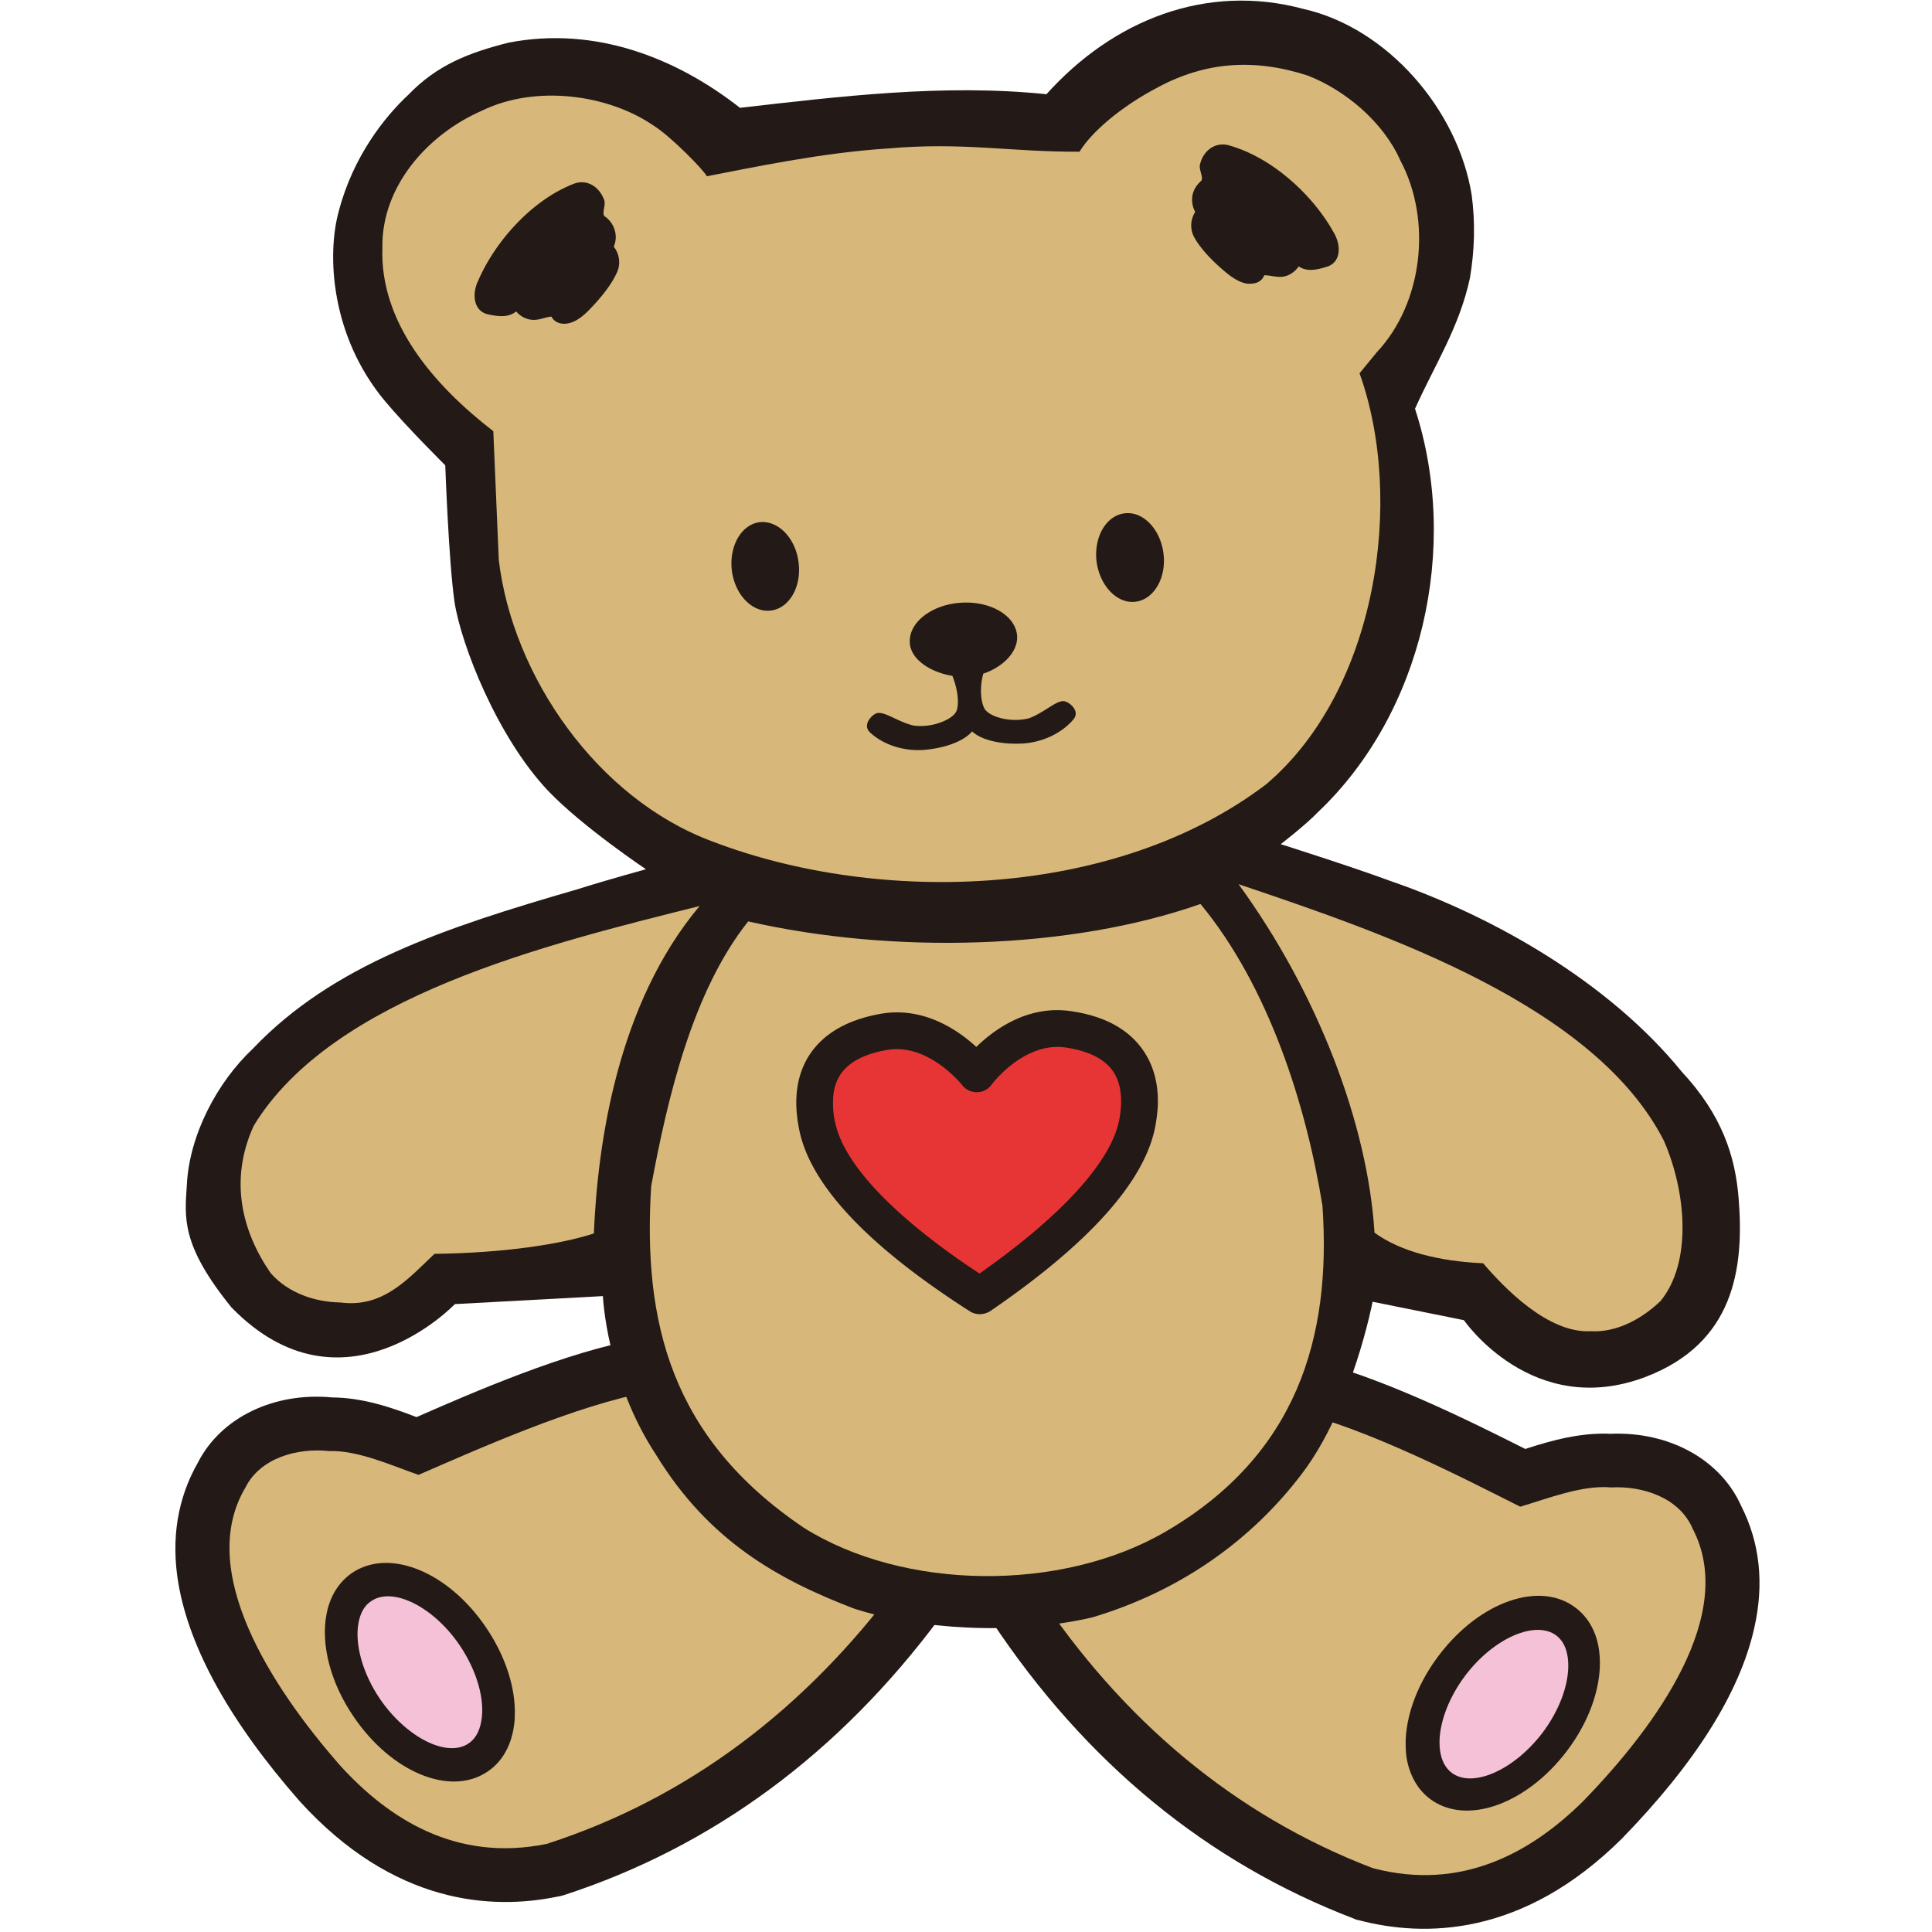 <?xml version="1.0" standalone="no"?><!DOCTYPE svg PUBLIC "-//W3C//DTD SVG 1.1//EN" "http://www.w3.org/Graphics/SVG/1.1/DTD/svg11.dtd"><svg t="1622789750671" class="icon" viewBox="0 0 1024 1024" version="1.1" xmlns="http://www.w3.org/2000/svg" p-id="2036" xmlns:xlink="http://www.w3.org/1999/xlink" width="200" height="200"><defs><style type="text/css"></style></defs><path d="M340.2 709.421c-40.296 6.972-89.829 28.739-119.448 41.68-13.631-5.31-28.924-10.333-44.629-10.425-30.967-2.954-59.047 10.647-71.201 34.487-10.837 18.936-14.382 40.517-10.363 64.167 6 34.739 27.576 73.502 64.26 115.336 49.78 54.843 101.824 57.797 136.722 50.572l1.503-0.283c0.062 0 1.569-0.412 1.569-0.412 78.93-25.595 146.206-75.159 199.757-147.374l24.025-32.315-38.567-12c-34.394-10.652-73.368-37.692-89.767-56.382l-36.02-49.914c-0.535-0.185-17.84 2.861-17.84 2.861" fill="#231916" p-id="2037"></path><path d="M371.897 774.453c21.01 24.689 65.608 53.994 103.584 65.742-48.617 65.33-110.525 112.82-185.684 137.103-48.334 9.895-84.143-13.636-109.486-41.495-37.126-42.339-76.26-103.558-50.253-147.343 7.976-15.988 27.921-21.108 44.161-19.379 15.607-0.535 33.792 7.883 47.613 12.628 29.65-12.813 83.294-37.126 123.307-44.192l26.758 36.936z" fill="#D8B77A" p-id="2038"></path><path d="M258.444 938.967v-0.093 0.093z m-71.798-105.318c-7.101 4.899-11.809 12.406-13.6 21.988-3.108 16.24 2.264 36.591 14.48 54.37 20.13 29.588 51.318 42.277 70.918 28.96 7.127-4.775 11.779-12.406 13.631-22.111 0.412-2.295 0.751-4.554 0.751-6.947 0.659-14.948-4.806-32.006-15.262-47.392-20.037-29.526-51.2-42.154-70.918-28.868zM691.416 719.959c39.921 9.262 88.198 33.55 117.024 48.025 13.976-4.585 29.526-8.799 45.164-8.043 31.157-1.317 58.389 13.729 69.256 38.228 9.957 19.6 12.216 41.243 6.972 64.548-7.667 34.425-31.348 71.865-70.167 111.755-52.605 52.265-104.839 52.358-139.326 43.312l-1.441-0.309c-0.067 0-1.508-0.633-1.508-0.633-77.454-29.65-142.027-82.64-191.745-157.552l-22.235-33.705 39.102-9.921c34.991-8.799 75.313-33.607 92.623-51.576l38.629-47.932c0.566-0.093 17.65 3.803 17.65 3.803" fill="#231916" p-id="2039"></path><path d="M656.317 783.345c-22.266 23.526-68.376 50.32-106.82 60.118 44.974 67.846 104.407 118.48 178.083 146.684 47.804 12.628 84.832-9.046 111.657-35.619 39.226-40.394 81.534-99.287 57.853-144.389-7.101-16.585-26.758-22.646-43.029-21.766-15.612-1.446-34.173 6.093-48.308 10.204-28.832-14.444-81.097-41.68-120.729-50.85l-28.713 35.619z" fill="#D8B77A" p-id="2040"></path><path d="M762.834 877.136c-10.837 14.135-17.084 30.247-17.778 44.634-0.093 3.046 0 6 0.314 8.918 1.415 9.674 5.686 17.526 12.437 22.677 18.936 14.357 50.727 3.334 72.426-24.967 13.163-17.187 19.569-37.255 17.31-53.68-1.322-9.705-5.686-17.465-12.406-22.554-18.88-14.48-50.727-3.391-72.303 24.972zM690.161 780.942c26.665-35.145 37.343-90.992 37.343-90.992l48.401 9.767s36.339 53.022 96.58 29.964c46.296-17.84 52.167-56.85 48.992-94.98-1.852-22.209-8.887-43.883-30.149-66.714-38.758-47.588-99.75-82.229-154.464-101.078-21.576-7.95-58.044-19.477-58.044-19.477s13.286-10.24 19.76-17.022c55.368-52.486 75.344-140.149 51.411-213.774 10.497-23.403 23.434-42.967 29.12-69.323 2.449-14.82 2.887-28.991 0.911-44.001-7.322-45.329-44.788-88.548-89.109-98.566-51.473-13.852-100.846 5.779-136.274 45.2-54.493-5.655-109.774 1.194-162.44 7.194C358.837 31.003 315.907 13.667 269.636 22.585c-21.2 5.341-38.001 11.876-53.14 27.581-12.72 11.835-29.305 32.789-36.874 61.527-6.597 23.619-4.178 66.622 24.37 100.825 11.151 13.415 32.006 34.116 32.006 34.116s1.822 51.164 4.899 72.4c3.551 22.955 22.744 71.731 49.595 100.1 17.995 18.905 51.854 41.583 51.854 41.583s-19.785 5.403-36.715 10.744c-69.915 20.259-129.276 39.89-171.548 84.302-19.003 17.84-33.705 45.735-35.053 72.179-1.101 17.434-3.293 31.785 23.681 65.052 59.047 60.586 118.377-1.791 118.377-1.791l78.457-4.24s1.852 44.13 28.235 84.21c27.828 45.416 64.476 65.989 104.963 81.441 33.108 10.775 84.39 14.387 126.137 4.652 45.915-13.698 84.014-40.27 111.276-76.327" fill="#231916" p-id="2041"></path><path d="M742.292 85.213c16.837 31.698 11.809 75.575-12.561 101.489l-9.144 11.151c24.031 66.936 9.329 167.854-49.435 217.793-79.836 60.72-204.713 64.425-293.914 30.216-60.617-22.61-105.498-87.287-112.877-149.072l-2.892-68.248c-31.595-24.406-60.205-57.514-58.795-97.28-0.535-32.413 23.964-60.051 52.733-72.586 28.801-14.074 67.404-8.418 91.023 7.914 8.851 5.465 26.068 22.991 28.235 26.825 22.363-4.271 60.648-12.53 96.174-14.732 39.571-3.484 64.414 1.888 101.319 1.729 6.309-10.333 21.766-23.84 42.02-34.394 25.034-13.286 50.696-15.139 78.93-5.969 19.945 7.729 40.198 24.689 49.183 45.169M700.931 639.089c-8.671-53.588-28.456-116.124-64.635-159.97-68.973 24.283-162.976 26.758-239.739 9.237-29.645 37.255-42.807 93.976-51.411 140.273-4.492 71.989 10.333 133.46 80.839 181.078 52.955 33.324 136.501 34.394 191.997 1.981 69.225-40.425 87.817-102.585 82.949-172.598M180.476 690.346c22.487 2.954 35.619-12.314 49.811-25.785 36.998-0.443 67.152-5.12 84.457-10.806 2.074-47.994 12.468-121.619 56.063-173.54-81.251 20.326-194.447 47.902-236.282 116.371-13.379 29.12-5.995 56.634 8.923 78.179 9.046 10.369 23.145 15.36 37.029 15.581M656.466 468.652c42.087 57.792 68.469 127.305 72.05 184.69 13.662 9.983 34.296 15.2 57.57 16.209 11.182 13.065 34.358 37.152 56.912 36.02 13.914 0.787 27.226-6.499 37.183-16.08 16.554-20.259 13.76-57.066 1.791-84.74-36.339-71.526-146.046-109.398-225.506-136.105" fill="#D8B77A" p-id="2042"></path><path d="M567.708 535.948h0.093-0.093z m-50.253 18.936c-9.828-9.041-28.044-21.545-50.819-17.521-17.146 3.077-29.711 10.111-37.25 21.231-7.158 10.677-9.108 24.278-5.712 40.517 5.964 29.089 36.432 61.409 90.39 95.927 3.232 2.074 7.472 1.945 10.739-0.093 52.893-36.154 82.414-69.262 87.632-98.536a91.182 91.182 0 0 0 1.22-10.05c0.473-11.84-2.228-21.957-8.197-30.277-7.755-10.868-20.444-17.624-37.749-20.135-22.898-3.396-40.677 9.674-50.253 18.936zM521.159 357.047c-2.418 8.671-0.911 17.686 1.667 19.79 3.046 3.262 13.122 6.345 22.77 3.798 7.883-3.015 14.007-9.231 18.154-9.015 2.542 0.098 8.918 4.904 5.336 9.489-5.527 6.844-16.302 12.813-28.832 13.034-11.372 0.314-20.696-2.357-25.034-6.504-3.828 4.683-12.684 8.449-23.995 9.674-12.592 1.415-23.928-3.17-30.247-9.262-4.117-4.117 1.575-9.674 4.024-10.117 4.142-0.782 11.022 4.683 19.158 6.628 9.983 1.322 19.533-3.015 22.075-6.535 2.264-2.511 2.012-11.398-1.472-19.816-11.588-1.852-22.019-8.696-22.549-17.434-0.756-10.77 11.46-20.326 27.195-21.324 15.643-0.978 28.991 6.875 29.681 17.65 0.473 8.357-7.441 16.461-17.933 19.945M408.72 323.584c9.705-1.286 16.271-12.72 14.511-25.693-1.631-12.849-10.96-22.302-20.732-21.108-9.638 1.317-16.204 12.751-14.573 25.816 1.698 12.849 10.996 22.302 20.794 20.984M601.983 318.917c9.767-1.317 16.363-12.844 14.665-25.723-1.698-12.942-10.991-22.425-20.727-21.108-9.803 1.322-16.302 12.756-14.701 25.729 1.791 12.844 11.022 22.425 20.763 21.103M325.292 130.738c1.132-2.609 1.441-5.655 0.566-8.573a13.338 13.338 0 0 0-5.403-7.538c-1.6-1.446 0.659-5.907-0.154-8.388-2.393-6.972-8.768-11.31-15.674-9.015-22.775 8.573-42.432 31.127-51.2 51.607-3.576 7.41-2.13 16.08 5.027 17.712 6.437 1.477 11.218 1.636 15.139-1.472 1.441 1.698 3.36 3.108 5.686 3.89 5.089 1.636 8.074-0.566 12.967-1.189 1.322 2.604 4.055 3.926 7.132 3.828 2.074-0.123 6.381-0.566 13.07-7.538 5.496-5.65 11.773-13.065 14.82-20.259a13.24 13.24 0 0 0-1.976-13.07M633.496 112.331a13.513 13.513 0 0 1-1.508-8.511c0.535-3.232 2.357-5.933 4.616-7.914 1.477-1.539-1.194-5.902-0.628-8.511 1.544-7.163 7.569-12.062 14.665-10.554 23.495 6.278 45.324 26.696 56.13 46.173 4.333 7.101 3.798 15.797-3.015 18.185-6.314 2.074-11.182 2.83-15.422 0-1.256 1.852-3.046 3.458-5.213 4.492-4.868 2.228-8.074 0.283-13.034 0.19-1.039 2.727-3.581 4.364-6.818 4.456-2.007 0.221-6.278 0.098-13.631-6.062-6.093-5.053-13.065-11.902-16.832-18.782a13.199 13.199 0 0 1 0.69-13.158" fill="#231916" p-id="2043"></path><path d="M517.851 578.864a9.365 9.365 0 0 0 7.667-3.926c0.154-0.252 17.238-22.991 39.313-19.724 11.938 1.755 20.295 5.902 24.849 12.216 3.268 4.554 4.806 10.683 4.492 18.154-0.129 2.326-0.345 4.806-0.849 7.41-4.019 22.368-30.401 51.298-74.186 82.013-44.665-29.434-71.798-57.73-76.445-79.903a44.727 44.727 0 0 1-1.132-12.221c0.123-5.336 1.544-9.828 3.988-13.502 4.369-6.442 12.597-10.806 24.468-12.849 22.049-3.962 39.792 18.406 39.982 18.628 1.852 2.388 4.744 3.798 7.852 3.705" fill="#E73535" p-id="2044"></path><path d="M201.44 900.549c-9.206-13.533-13.569-29.115-11.403-40.548 1.034-5.31 3.237-9.144 6.751-11.403 11.341-7.729 32.917 2.923 46.826 23.398 9.237 13.636 13.636 29.12 11.408 40.615-0.947 5.213-3.206 9.139-6.659 11.434-11.434 7.76-32.886-3.077-46.929-23.495M769.4 939.6c-3.36-2.609-5.434-6.504-6.154-11.84-1.575-11.557 3.674-26.886 13.502-39.859 15.077-19.821 37.126-29.305 48.149-21.046 3.329 2.542 5.341 6.437 6.062 11.784 1.544 11.552-3.643 26.912-13.472 39.854-15.139 19.821-37.096 29.434-48.087 21.108" fill="#F5C1D7" p-id="2045"></path></svg>